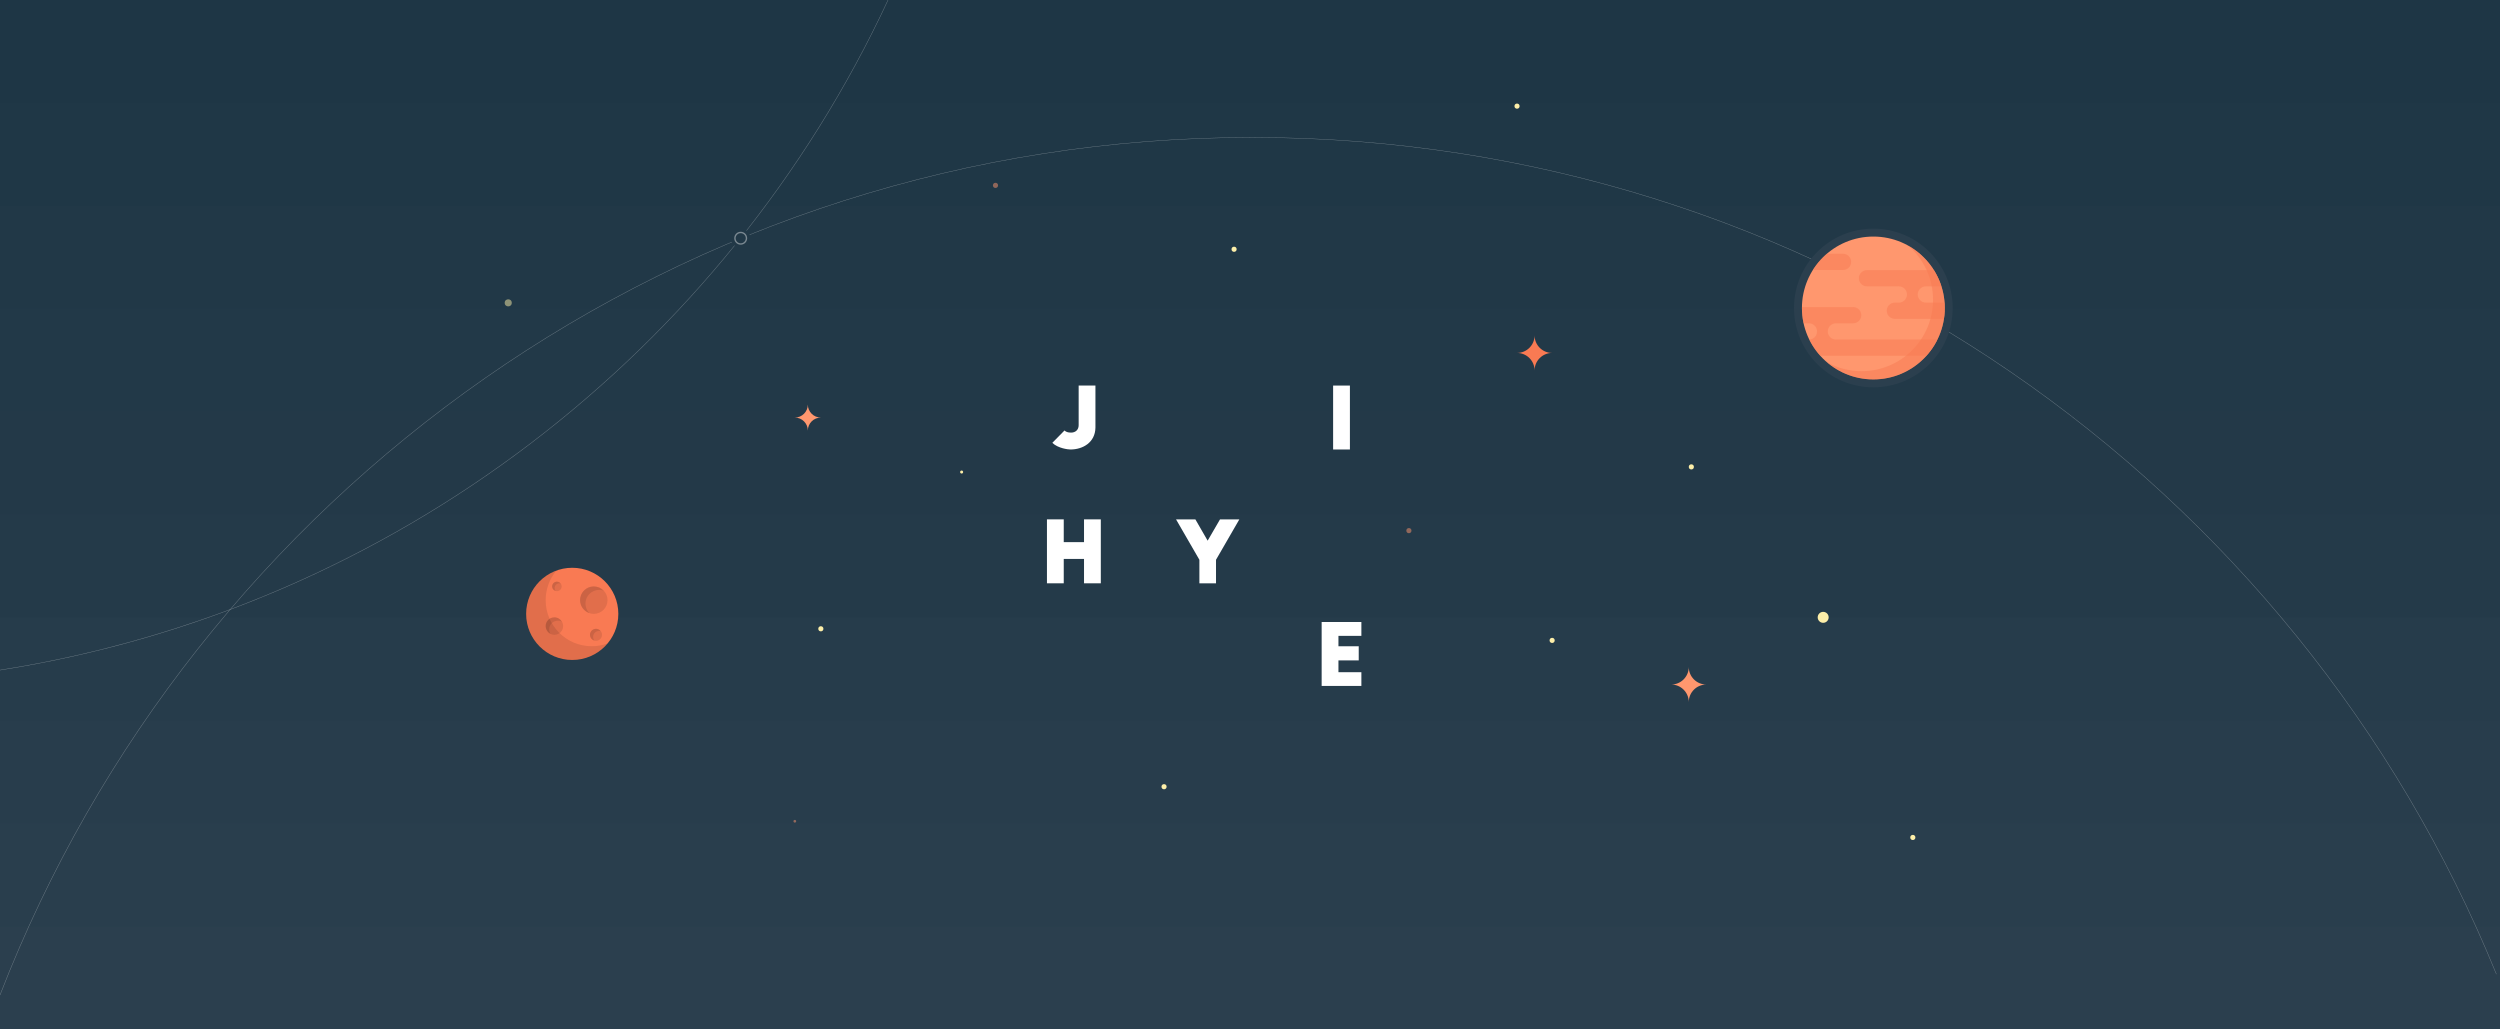 <?xml version="1.0" encoding="utf-8"?>
<!-- Generator: Adobe Illustrator 16.0.0, SVG Export Plug-In . SVG Version: 6.00 Build 0)  -->
<!DOCTYPE svg PUBLIC "-//W3C//DTD SVG 1.1//EN" "http://www.w3.org/Graphics/SVG/1.1/DTD/svg11.dtd">
<svg version="1.1" id="Layer_1" xmlns="http://www.w3.org/2000/svg" xmlns:xlink="http://www.w3.org/1999/xlink" x="0px" y="0px"
	 width="1800px" height="741px" viewBox="0 -70.5 1800 741" enable-background="new 0 -70.5 1800 741" xml:space="preserve">
<rect x="0" y="-70.5" width="1800" height="741" fill="#808080" stroke="none"/>
<rect x="0.001" y="-70.497" fill="#2B3F4E" width="1799.999" height="741.428"/>
<g>
	<rect x="0.001" y="-70.495" fill="#2B3F4E" width="1799.999" height="741.442"/>
	<rect x="0.001" y="522.662" fill="#293E4D" width="1799.999" height="74.143"/>
	<rect x="0.001" y="448.52" fill="#283D4C" width="1799.999" height="74.143"/>
	<rect x="0.001" y="374.379" fill="#263C4B" width="1799.999" height="74.143"/>
	<rect x="0.001" y="300.234" fill="#243A49" width="1799.999" height="74.143"/>
	<rect x="0.001" y="226.088" fill="#233948" width="1799.999" height="74.146"/>
	<rect x="0.001" y="151.942" fill="#223948" width="1799.999" height="74.146"/>
	<rect x="0.001" y="77.797" fill="#213847" width="1799.999" height="74.146"/>
	<rect x="0.001" y="3.651" fill="#1F3746" width="1799.999" height="74.146"/>
	<rect x="0.001" y="-70.495" fill="#1E3645" width="1799.999" height="74.146"/>
</g>
<path fill="#FF976E" d="M1203.27,422.366c6.981,0,12.641-5.657,12.641-12.64c0,6.982,5.66,12.64,12.642,12.64
	c-6.981,0-12.642,5.659-12.642,12.64C1215.91,428.025,1210.251,422.366,1203.27,422.366z"/>
<path fill="#F97A53" d="M1092.257,183.616c6.98,0,12.64-5.659,12.64-12.639c0,6.98,5.66,12.639,12.642,12.639
	c-6.981,0-12.642,5.659-12.642,12.641C1104.896,189.274,1099.237,183.616,1092.257,183.616z"/>
<path fill="#FF976E" d="M572.266,230.147c5.176,0,9.374-4.196,9.374-9.372c0,5.176,4.196,9.372,9.373,9.372
	c-5.177,0-9.373,4.197-9.373,9.374C581.64,234.344,577.442,230.147,572.266,230.147z"/>
<circle fill="#FDEFA9" cx="1312.683" cy="373.983" r="3.952"/>
<circle opacity="0.5" fill="#FDEFA9" cx="365.933" cy="147.547" r="2.548"/>
<circle opacity="0.5" fill="#FF976E" cx="1014.409" cy="311.559" r="1.852"/>
<circle fill="#FDEFA9" cx="1377.231" cy="532.468" r="1.852"/>
<circle fill="#FDEFA9" cx="1117.537" cy="390.588" r="1.851"/>
<circle fill="#FDEFA9" cx="838.113" cy="495.936" r="1.852"/>
<circle fill="#FDEFA9" cx="1092.257" cy="5.924" r="1.851"/>
<circle fill="#FDEFA9" cx="888.537" cy="108.975" r="1.851"/>
<circle fill="#FDEFA9" cx="692.371" cy="269.366" r="1.08"/>
<circle fill="#FDEFA9" cx="591.013" cy="382.231" r="1.851"/>
<circle opacity="0.5" fill="#FF976E" cx="716.753" cy="62.969" r="1.852"/>
<circle fill="#FDEFA9" cx="1217.762" cy="265.664" r="1.852"/>
<circle opacity="0.5" fill="#FF976E" cx="572.266" cy="520.807" r="0.974"/>
<g>
	<circle fill="#F97A53" cx="412.013" cy="371.487" r="33.186"/>
	<path opacity="0.1" d="M426.058,394.788c-18.329,0-33.186-14.857-33.186-33.187c0-8.104,2.907-15.525,7.732-21.288
		c-12.708,4.653-21.778,16.854-21.778,31.174c0,18.327,14.859,33.187,33.186,33.187c10.226,0,19.368-4.626,25.455-11.899
		C433.91,394.075,430.067,394.788,426.058,394.788z"/>
	<circle opacity="0.1" cx="427.522" cy="361.602" r="9.886"/>
	<path opacity="0.1" d="M421.524,364.097c0-5.459,4.425-9.886,9.886-9.886c1.137,0,2.229,0.201,3.246,0.559
		c-1.799-1.88-4.327-3.053-7.133-3.053c-5.458,0-9.886,4.425-9.886,9.885c0,4.32,2.776,7.984,6.639,9.327
		C422.574,369.155,421.524,366.752,421.524,364.097z"/>
	<path opacity="0.1" d="M404.389,351.717c0,1.892-1.535,3.426-3.429,3.426c-1.891,0-3.427-1.534-3.427-3.426
		c0-1.896,1.536-3.431,3.427-3.431C402.854,348.286,404.389,349.821,404.389,351.717z"/>
	<path opacity="0.1" d="M399.33,352.912c0-1.892,1.537-3.427,3.429-3.427c0.312,0,0.608,0.056,0.899,0.134
		c-0.629-0.805-1.598-1.333-2.697-1.333c-1.891,0-3.427,1.535-3.427,3.431c0,1.579,1.076,2.896,2.53,3.292
		C399.611,354.428,399.33,353.709,399.33,352.912z"/>
	<circle opacity="0.1" cx="429.103" cy="386.565" r="4.335"/>
	<path opacity="0.1" d="M427.039,388.081c0-2.394,1.943-4.335,4.336-4.335c0.396,0,0.771,0.069,1.135,0.169
		c-0.793-1.018-2.018-1.685-3.407-1.685c-2.395,0-4.335,1.939-4.335,4.335c0,1.999,1.36,3.663,3.2,4.166
		C427.395,389.997,427.039,389.085,427.039,388.081z"/>
	<circle opacity="0.1" cx="399.164" cy="380.275" r="6.291"/>
	<path opacity="0.1" d="M395.419,382.671c0-3.473,2.817-6.291,6.291-6.291c1.033,0,1.992,0.272,2.853,0.714
		c-1.095-1.854-3.091-3.11-5.4-3.11c-3.474,0-6.291,2.817-6.291,6.292c0,2.44,1.406,4.533,3.438,5.578
		C395.757,384.915,395.419,383.837,395.419,382.671z"/>
</g>
<g>
	<path fill="#FFFFFF" d="M788.713,237.42c-0.18,10.621-9.017,15.711-17.975,15.711c-1.539,0-8.838-0.735-13.071-4.787
		c1.468-1.477,4.417-4.417,8.771-8.903c0.926,0.927,2.335,1.537,4.731,1.537c3.127,0,5.463-1.962,5.463-5.337v-28.54h12.082V237.42z
		"/>
	<path fill="#FFFFFF" d="M765.895,303.443v16.393h14.603v-16.393h12.089v46.037h-12.089v-17.555h-14.603v17.555h-12.091v-46.037
		H765.895z"/>
	<path fill="#FFFFFF" d="M875.528,332.539v16.941h-11.97v-16.941l-16.818-29.096h13.927l8.837,15.346l8.908-15.346h13.926
		L875.528,332.539z"/>
	<path fill="#FFFFFF" d="M951.59,377.32h28.604v9.998h-16.511v7.498h14.605v10.178h-14.605v8.477h16.511v9.885H951.59V377.32z"/>
	<path fill="#FFFFFF" d="M959.845,207.106h12.089v46.03h-12.089V207.106z"/>
</g>
<path opacity="0.4" fill="none" stroke="#FFFFFF" stroke-width="0.25" stroke-miterlimit="10" d="M639.4-70.495
	C521.86,181.962,284.269,367.241,0,411.97"/>
<path opacity="0.4" fill="none" stroke="#FFFFFF" stroke-width="0.25" stroke-miterlimit="10" d="M0,645.925
	C140.024,284.631,490.938,28.458,901.683,28.458c405.035,0,751.887,249.099,895.717,602.456"/>
<circle fill="#213847" cx="533.302" cy="101.027" r="6.928"/>
<circle opacity="0.4" fill="none" stroke="#FFFFFF" stroke-miterlimit="10" cx="533.302" cy="101.027" r="4.158"/>
<path fill="#2B3F4E" d="M1405.933,151.248c0,31.546-25.573,57.118-57.115,57.118c-31.545,0-57.119-25.572-57.119-57.118
	c0-31.545,25.574-57.116,57.119-57.116C1380.359,94.132,1405.933,119.703,1405.933,151.248z"/>
<g>
	<path fill="#FF976E" d="M1400.237,151.248c0,28.4-23.023,51.423-51.42,51.423c-28.4,0-51.425-23.023-51.425-51.423
		c0-28.4,23.024-51.421,51.425-51.421C1377.214,99.827,1400.237,122.848,1400.237,151.248z"/>
	<g>
		<defs>
			<circle id="SVGID_1_" cx="1348.815" cy="151.248" r="51.422"/>
		</defs>
		<clipPath id="SVGID_2_">
			<use xlink:href="#SVGID_1_"  overflow="visible"/>
		</clipPath>
		<g clip-path="url(#SVGID_2_)">
			<path opacity="0.5" fill="#F97A53" d="M1373.888,106.354c10.95,9.43,17.893,23.386,17.893,38.969
				c0,28.401-23.023,51.423-51.422,51.423c-9.107,0-17.656-2.377-25.072-6.53c9.001,7.755,20.715,12.455,33.531,12.455
				c28.396,0,51.42-23.023,51.42-51.423C1400.237,131.956,1389.606,115.154,1373.888,106.354z"/>
			<path opacity="0.5" fill="#F97A53" d="M1409.068,147.378h-22.438c-3.23,0-5.854-2.622-5.854-5.851
				c0-3.232,2.623-5.851,5.854-5.851h12.401c3.231,0,5.853-2.619,5.853-5.851c0-3.229-2.621-5.85-5.853-5.85h-54.806
				c-3.229,0-5.849,2.621-5.849,5.85c0,3.231,2.619,5.851,5.849,5.851h22.944c3.229,0,5.85,2.619,5.85,5.851
				c0,3.229-2.62,5.851-5.85,5.851h-2.87c-3.229,0-5.849,2.618-5.849,5.851c0,3.229,2.619,5.852,5.849,5.852h44.768
				c3.233,0,5.853-2.623,5.853-5.852C1414.921,149.997,1412.302,147.378,1409.068,147.378z"/>
			<path opacity="0.5" fill="#F97A53" d="M1326.981,112.206h-22.439c-3.23,0-5.85-2.618-5.85-5.848c0-3.233,2.619-5.853,5.85-5.853
				h12.403c3.231,0,5.853-2.621,5.853-5.849c0-3.231-2.621-5.852-5.853-5.852h-54.805c-3.228,0-5.85,2.621-5.85,5.852
				c0,3.228,2.622,5.849,5.85,5.849h22.941c3.234,0,5.853,2.62,5.853,5.853c0,3.23-2.618,5.848-5.853,5.848h-2.866
				c-3.231,0-5.854,2.62-5.854,5.853c0,3.229,2.622,5.849,5.854,5.849h44.766c3.233,0,5.851-2.62,5.851-5.849
				C1332.832,114.826,1330.215,112.206,1326.981,112.206z"/>
			<path opacity="0.5" fill="#F97A53" d="M1424.605,173.983h-102.73c-3.229,0-5.851-2.616-5.851-5.847
				c0-3.232,2.622-5.853,5.851-5.853h12.401c3.23,0,5.854-2.62,5.854-5.849c0-3.231-2.623-5.851-5.854-5.851h-54.803
				c-3.229,0-5.849,2.62-5.849,5.851c0,3.229,2.619,5.849,5.849,5.849h22.941c3.233,0,5.85,2.621,5.85,5.853
				c0,3.23-2.616,5.847-5.85,5.847h-2.868c-3.231,0-5.851,2.622-5.851,5.853c0,3.232,2.619,5.848,5.851,5.848h125.059
				c3.233,0,5.852-2.615,5.852-5.848C1430.457,176.605,1427.839,173.983,1424.605,173.983z"/>
		</g>
	</g>
</g>
</svg>
